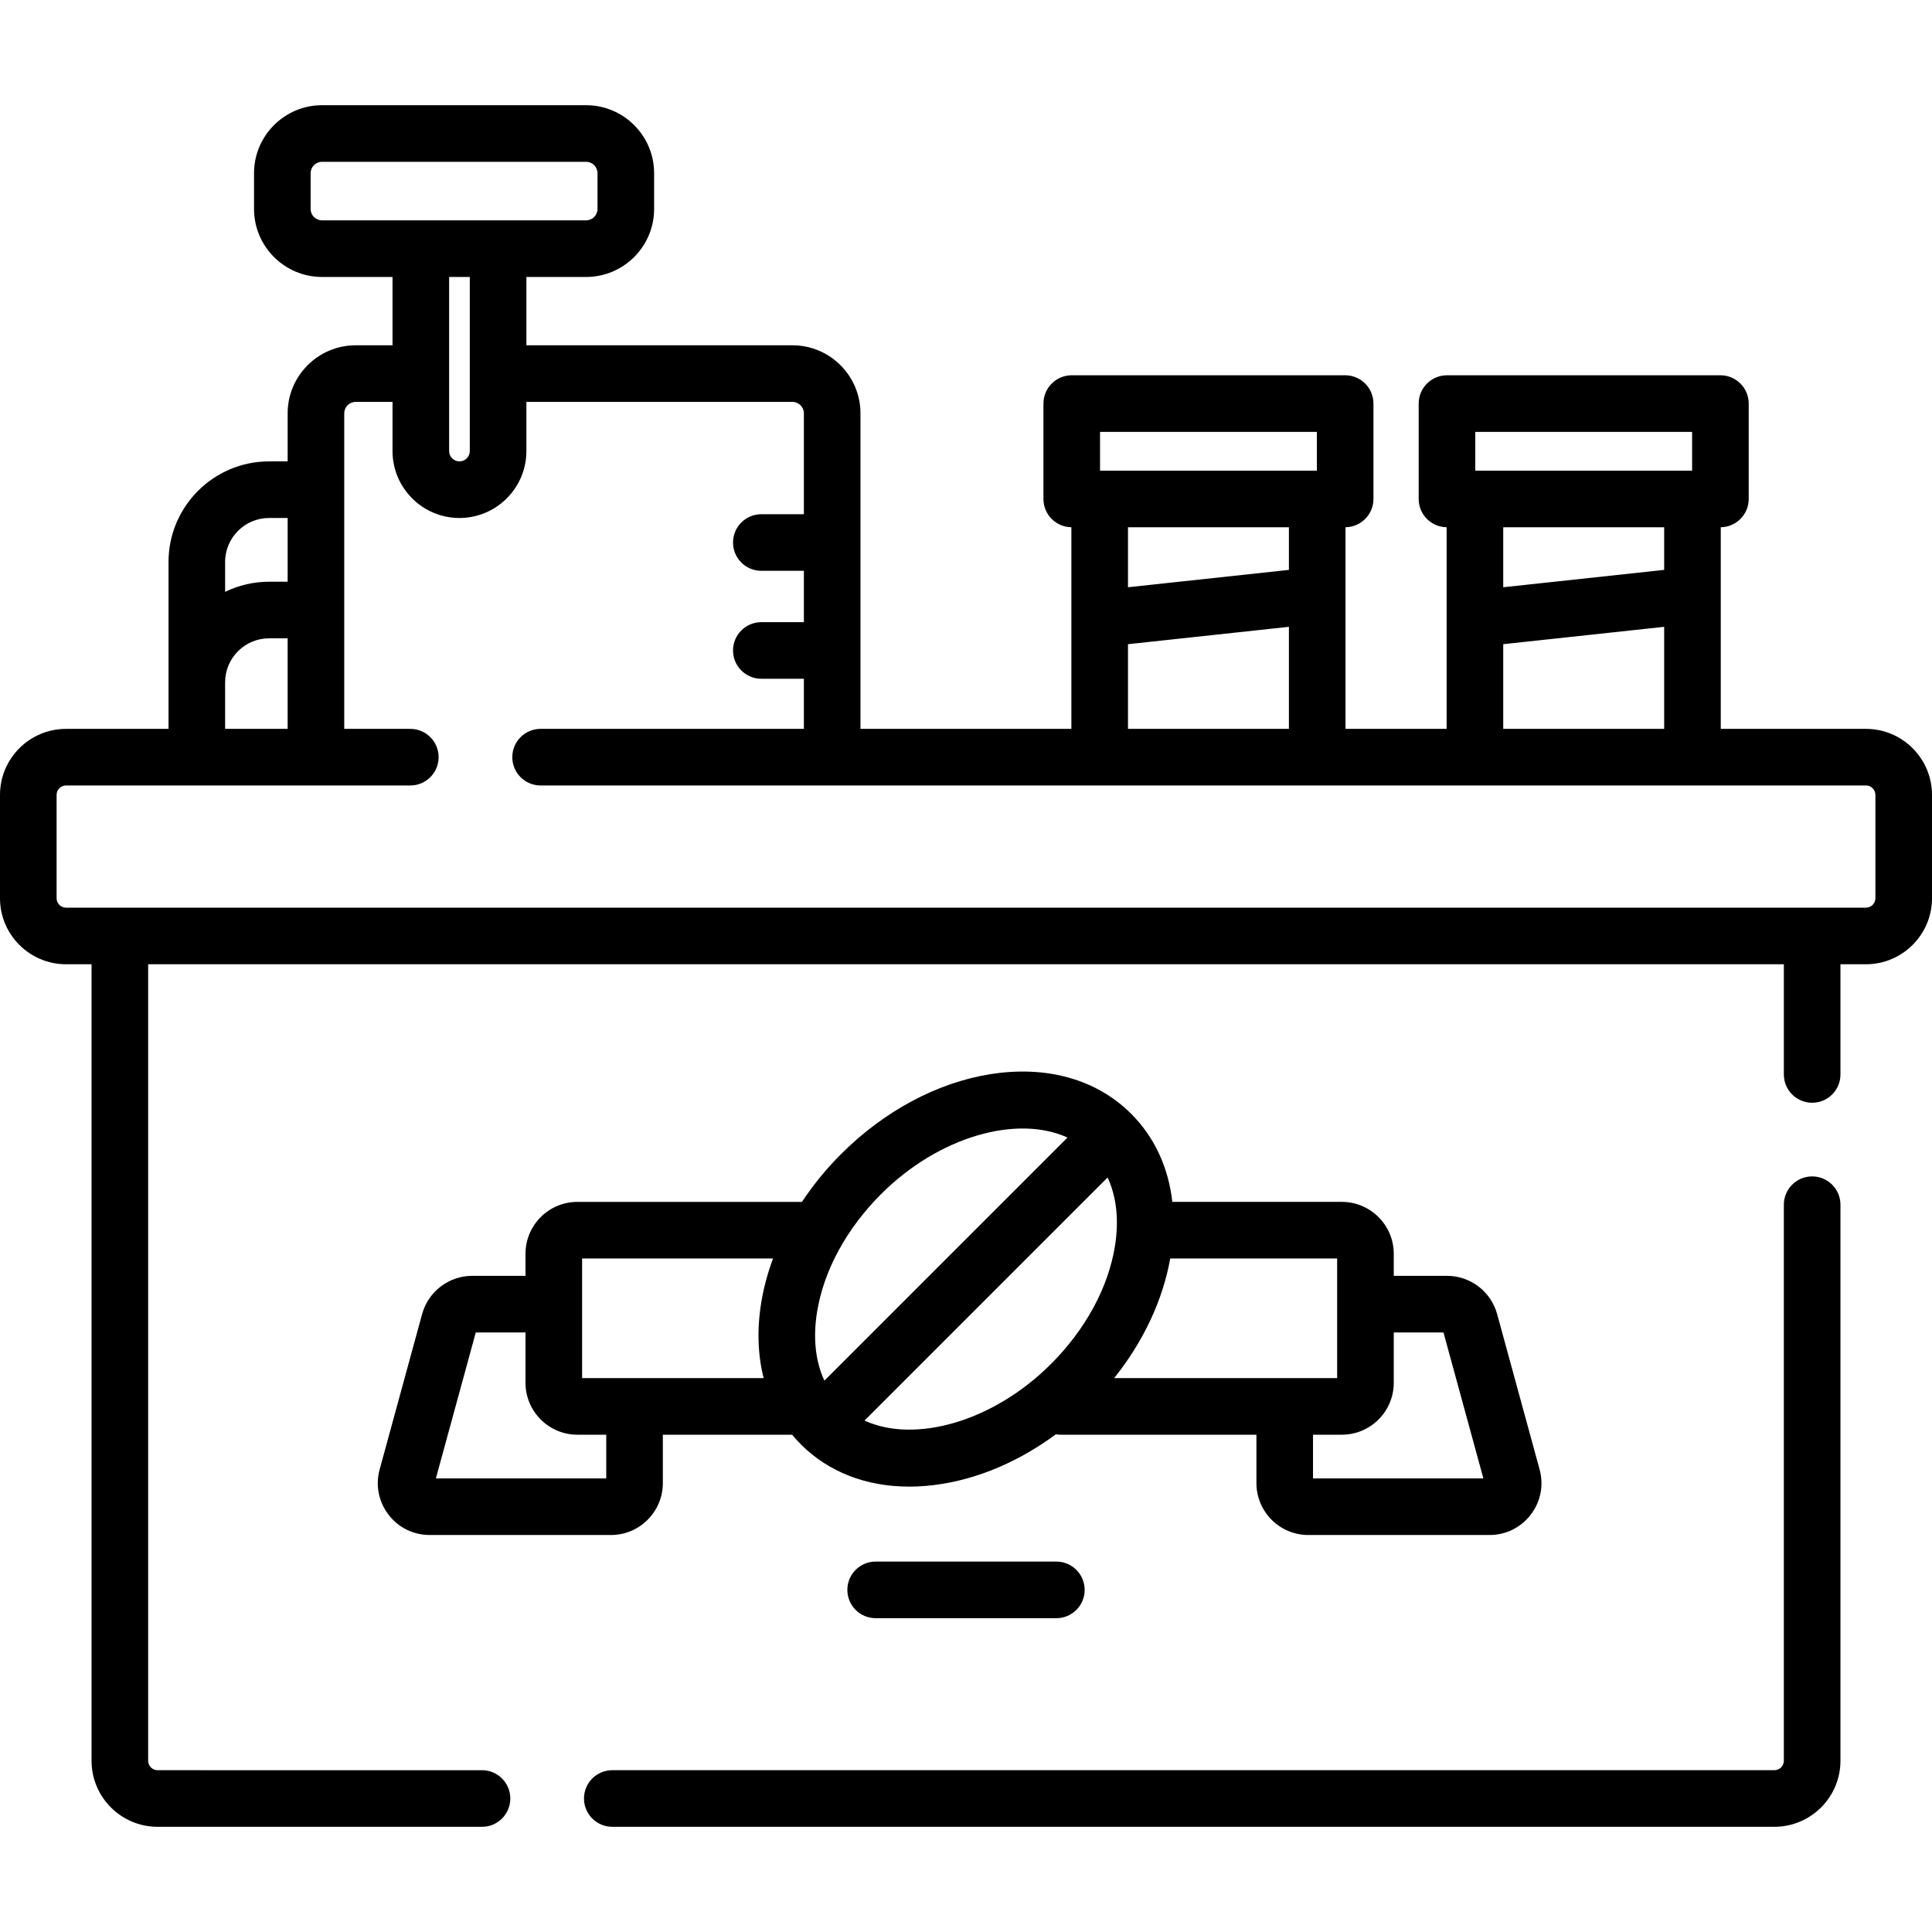 <?xml version="1.0" encoding="iso-8859-1"?>
<!-- Generator: Adobe Illustrator 19.0.0, SVG Export Plug-In . SVG Version: 6.00 Build 0)  -->
<svg xmlns="http://www.w3.org/2000/svg" xmlns:xlink="http://www.w3.org/1999/xlink" version="1.1" id="Layer_1" x="0px" y="0px" viewBox="0 0 512 512" style="enable-background:new 0 0 512 512;" xml:space="preserve" width="512" height="512">
<g id="XMLID_756_">
	<g id="XMLID_757_">
		<path id="XMLID_758_" d="M480.238,311.761c-4.143,0-7.5,3.358-7.5,7.5v147.359c0,1.378-1.121,2.5-2.5,2.5H162.262    c-4.143,0-7.5,3.358-7.5,7.5s3.357,7.5,7.5,7.5h307.977c9.649,0,17.5-7.851,17.5-17.5V319.261    C487.738,315.119,484.381,311.761,480.238,311.761z"/>
		<path id="XMLID_759_" d="M494.5,193.157h-38.479v-53.432c4.098-0.052,7.404-3.385,7.404-7.495v-25.279c0-4.142-3.357-7.5-7.5-7.5    h-72.459c-4.143,0-7.5,3.358-7.5,7.5v25.279c0,4.11,3.307,7.444,7.405,7.495v53.432h-26.796v-53.432    c4.098-0.051,7.405-3.385,7.405-7.495v-25.279c0-4.142-3.357-7.5-7.5-7.5h-72.459c-4.143,0-7.5,3.358-7.5,7.5v25.279    c0,4.11,3.307,7.444,7.405,7.495v53.432h-55.893v-83.626c0-9.938-8.085-18.023-18.023-18.023H139.5v-18.11h15.825    c9.938,0,18.023-8.085,18.023-18.023v-9.471c0-9.938-8.085-18.023-18.023-18.023H85.344c-9.938,0-18.023,8.085-18.023,18.023    v9.471c0,9.938,8.085,18.023,18.023,18.023h18.678v18.11h-9.769c-9.938,0-18.023,8.085-18.023,18.023v12.74h-4.919    c-14.695,0-26.651,11.956-26.651,26.652v44.235H17.5c-9.649,0-17.5,7.851-17.5,17.5v27.381c0,9.649,7.851,17.5,17.5,17.5h6.762    v211.083c0,9.649,7.851,17.5,17.5,17.5h85.977c4.143,0,7.5-3.358,7.5-7.5s-3.357-7.5-7.5-7.5H41.762c-1.379,0-2.5-1.122-2.5-2.5    V255.538h433.477v29.201c0,4.142,3.357,7.5,7.5,7.5s7.5-3.358,7.5-7.5v-29.201h6.762c9.649,0,17.5-7.851,17.5-17.5v-27.381    C512,201.008,504.149,193.157,494.5,193.157z M398.372,139.73h42.649v11.298l-42.649,4.602V139.73z M390.967,114.451h57.459    v10.279h-57.459V114.451z M398.372,170.717l42.649-4.602v27.043h-42.649V170.717z M298.928,139.73h42.648v11.298l-42.648,4.602    V139.73z M291.522,114.451h57.459v10.279h-57.459V114.451z M298.928,170.717l42.648-4.602v27.042h-42.648V170.717z M82.32,55.374    v-9.471c0-1.667,1.356-3.023,3.023-3.023h69.981c1.667,0,3.023,1.356,3.023,3.023v9.471c0,1.667-1.356,3.023-3.023,3.023H85.344    C83.677,58.397,82.32,57.041,82.32,55.374z M124.5,73.397v46.134c0,1.51-1.229,2.739-2.739,2.739s-2.739-1.229-2.739-2.739V73.397    H124.5z M71.311,137.271h4.919v16.891h-4.919c-4.176,0-8.129,0.968-11.651,2.687v-7.927    C59.659,142.498,64.886,137.271,71.311,137.271z M59.659,180.813c0-6.425,5.227-11.652,11.651-11.652h4.919v23.996h-16.57V180.813    z M497,238.038c0,1.378-1.121,2.5-2.5,2.5h-477c-1.379,0-2.5-1.122-2.5-2.5v-27.381c0-1.378,1.121-2.5,2.5-2.5h91.238    c4.143,0,7.5-3.358,7.5-7.5s-3.357-7.5-7.5-7.5H91.229v-83.626c0-1.667,1.356-3.023,3.023-3.023h9.769v13.024    c0,9.781,7.958,17.739,17.739,17.739s17.739-7.958,17.739-17.739v-13.024h70.512c1.667,0,3.023,1.356,3.023,3.023v26.741H201.76    c-4.143,0-7.5,3.358-7.5,7.5s3.357,7.5,7.5,7.5h11.275v13.608H201.76c-4.143,0-7.5,3.358-7.5,7.5s3.357,7.5,7.5,7.5h11.275v13.277    h-69.773c-4.143,0-7.5,3.358-7.5,7.5s3.357,7.5,7.5,7.5H494.5c1.379,0,2.5,1.122,2.5,2.5V238.038z"/>
		<path id="XMLID_772_" d="M355.606,318.511h-44.924c-1.039-9.137-4.732-17.164-10.896-23.328    c-9.178-9.177-22.472-12.905-37.434-10.498c-14.067,2.264-28.084,9.78-39.47,21.166c-0.001,0-0.001,0-0.001,0    c-3.939,3.939-7.402,8.198-10.357,12.66h-59.51c-7.583,0-13.753,6.169-13.753,13.753v5.846h-14.127    c-6.181,0-11.636,4.164-13.266,10.126l-11.257,41.176c-1.141,4.17-0.29,8.534,2.334,11.971c2.623,3.438,6.607,5.409,10.932,5.409    h48.028c7.583,0,13.753-6.169,13.753-13.753v-12.826h34.264c0.726,0.874,1.479,1.729,2.291,2.541    c7.357,7.357,17.358,11.212,28.745,11.212c2.817,0,5.721-0.236,8.688-0.714c10.432-1.679,20.833-6.252,30.157-13.143    c0.39,0.063,0.788,0.104,1.196,0.104h51.963v12.826c0,7.583,6.17,13.753,13.753,13.753h48.027c4.323,0,8.308-1.971,10.932-5.407    c2.624-3.437,3.475-7.8,2.335-11.973l-11.257-41.175c-1.63-5.962-7.085-10.126-13.266-10.126h-14.128v-5.846    C369.359,324.681,363.189,318.511,355.606,318.511z M295.266,365.213c7.731-9.668,12.899-20.652,14.852-31.702h44.241v31.702    H295.266z M233.489,316.458L233.489,316.458c15.303-15.302,36.042-21.113,49.407-14.992l-64.424,64.424    c-2.36-5.07-3.055-11.3-1.946-18.186C218.292,336.727,224.316,325.63,233.489,316.458z M160.659,391.792h-45.147l10.575-38.682    h13.175v13.35c0,7.583,6.17,13.752,13.753,13.752h7.645V391.792z M154.262,365.213v-31.702h50.6    c-1.439,3.895-2.507,7.849-3.145,11.81c-1.142,7.095-0.887,13.808,0.657,19.892H154.262z M229.104,376.471l64.423-64.423    c2.36,5.069,3.054,11.3,1.946,18.185c-1.766,10.977-7.79,22.073-16.962,31.246C263.207,376.781,242.469,382.592,229.104,376.471z     M382.535,353.11l10.575,38.682h-45.147v-11.579h7.644c7.583,0,13.753-6.169,13.753-13.752v-13.35H382.535z"/>
		<path id="XMLID_780_" d="M232.056,413.835c-4.143,0-7.5,3.358-7.5,7.5s3.357,7.5,7.5,7.5h47.889c4.143,0,7.5-3.358,7.5-7.5    s-3.357-7.5-7.5-7.5H232.056z"/>
	</g>
</g>















</svg>
